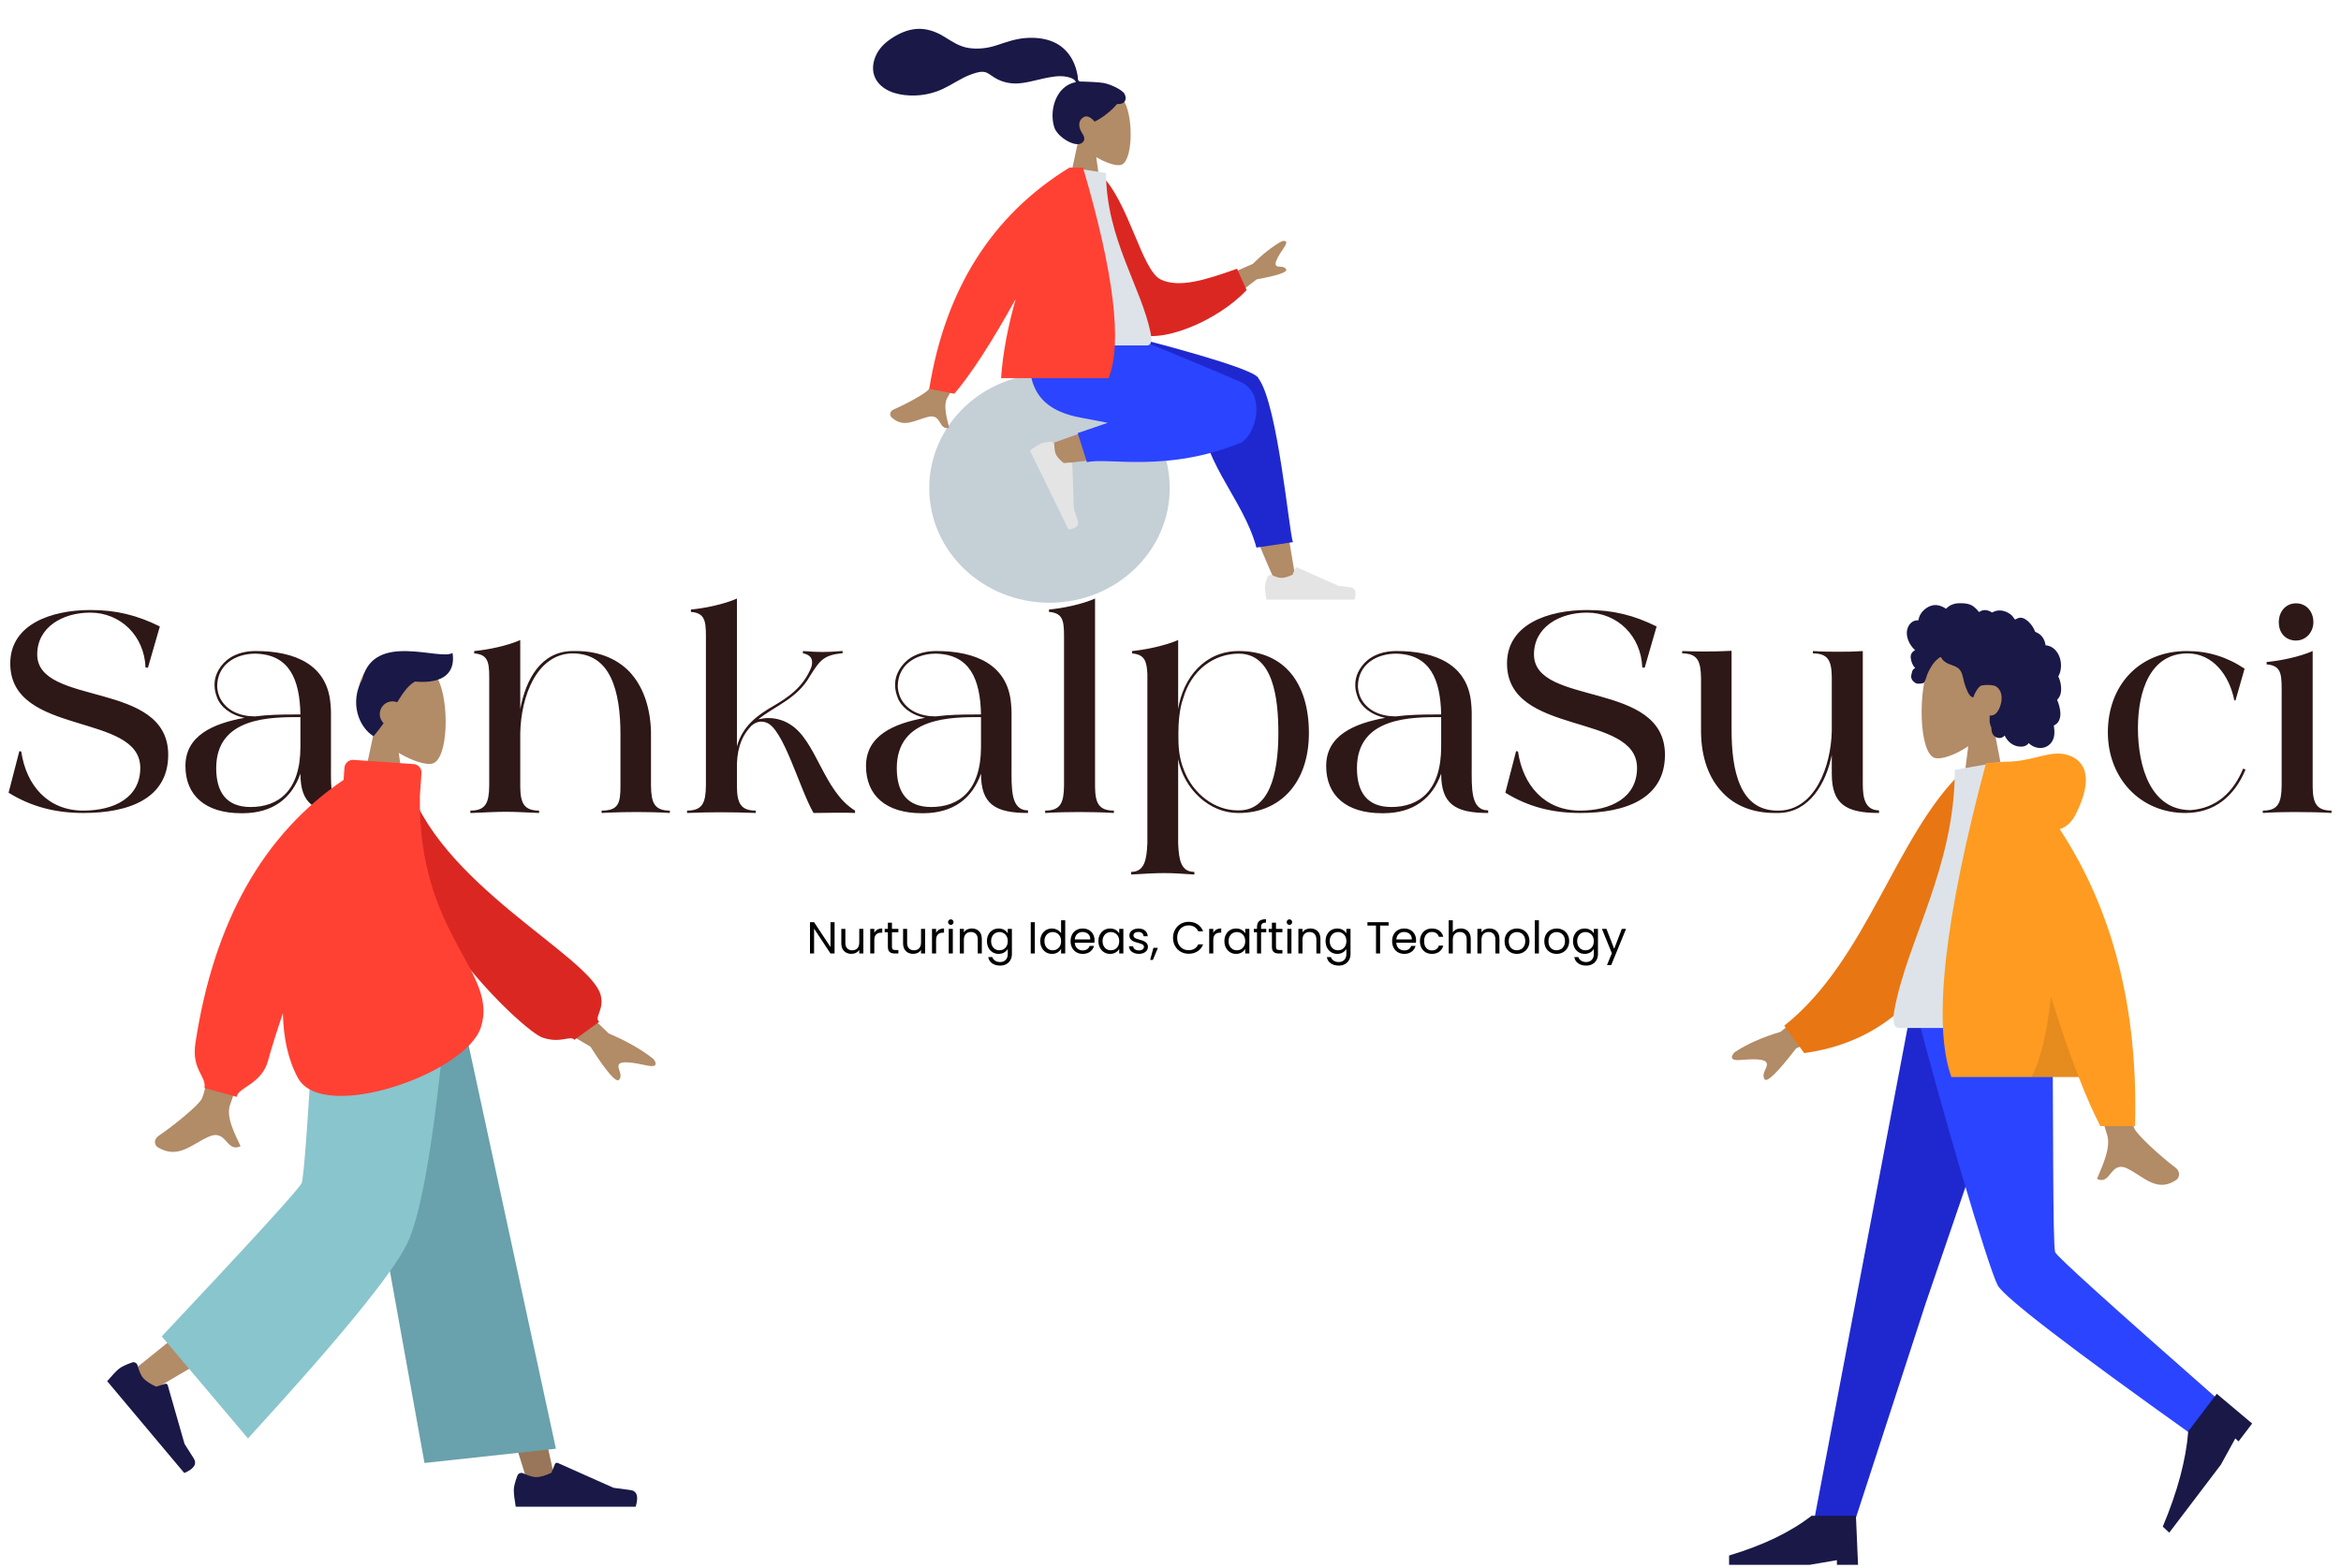 <svg width="1148" height="769" viewBox="0 0 1148 769" fill="none" xmlns="http://www.w3.org/2000/svg">
<path fill-rule="evenodd" clip-rule="evenodd" d="M977.316 354.881C982.093 348.684 985.326 341.09 984.786 332.581C983.229 308.065 952.346 313.458 946.339 325.832C940.332 338.206 941.045 369.594 948.809 371.805C951.906 372.687 958.502 370.527 965.215 366.055L961.001 398.998H985.881L977.316 354.881Z" fill="#B28B67"/>
<path fill-rule="evenodd" clip-rule="evenodd" d="M935.317 308.678C935.832 306.677 937.218 304.963 939.085 304.455C939.538 304.331 940.006 304.282 940.472 304.302C940.639 304.31 940.686 304.363 940.764 304.234C940.822 304.138 940.823 303.904 940.847 303.792C940.921 303.442 941.014 303.096 941.129 302.759C941.52 301.611 942.176 300.595 942.968 299.739C944.449 298.137 946.449 297.032 948.528 296.832C949.666 296.722 950.795 296.927 951.871 297.336C952.427 297.547 952.967 297.811 953.493 298.102C953.652 298.19 954.165 298.62 954.324 298.592C954.5 298.561 954.852 298.079 954.995 297.958C956.759 296.463 958.937 295.875 961.134 295.892C963.614 295.913 966.001 296.05 968.069 297.721C968.507 298.074 968.924 298.461 969.321 298.869C969.53 299.084 969.733 299.306 969.926 299.538C970.042 299.678 970.156 299.821 970.265 299.968C970.45 300.218 970.421 300.3 970.68 300.126C971.675 299.457 972.829 299.145 973.99 299.303C974.68 299.396 975.351 299.625 975.989 299.927C976.206 300.029 976.708 300.438 976.939 300.442C977.169 300.446 977.664 300.067 977.9 299.97C979.176 299.45 980.552 299.321 981.894 299.562C983.278 299.81 984.637 300.42 985.81 301.264C986.374 301.669 986.866 302.119 987.261 302.722C987.431 302.982 987.586 303.258 987.779 303.499C987.892 303.64 988.117 303.785 988.177 303.964C988.141 303.857 989.691 303.197 989.837 303.155C990.616 302.93 991.41 302.975 992.173 303.253C993.607 303.775 994.841 304.945 995.855 306.144C996.376 306.76 996.832 307.442 997.218 308.167C997.404 308.515 997.573 308.872 997.729 309.237C997.804 309.414 997.854 309.636 997.953 309.795C998.08 310 998.166 310.004 998.397 310.094C999.571 310.548 1000.64 311.318 1001.46 312.357C1002.28 313.409 1002.82 314.705 1003.04 316.069C1003.05 316.149 1003.06 316.482 1003.1 316.525C1003.16 316.585 1003.4 316.559 1003.49 316.57C1003.8 316.611 1004.1 316.67 1004.41 316.75C1004.97 316.896 1005.51 317.111 1006.02 317.392C1008.03 318.488 1009.46 320.543 1010.16 322.856C1010.9 325.283 1010.89 328.063 1010.01 330.445C1009.87 330.83 1009.7 331.203 1009.5 331.556C1009.38 331.773 1009.34 331.774 1009.42 332.001C1009.5 332.254 1009.67 332.5 1009.77 332.747C1010.11 333.555 1010.35 334.41 1010.5 335.285C1010.75 336.719 1010.87 338.226 1010.63 339.671C1010.51 340.342 1010.32 340.998 1010.02 341.595C1009.86 341.9 1009.68 342.189 1009.48 342.456C1009.37 342.595 1009.26 342.728 1009.14 342.855C1009.08 342.927 1008.99 342.991 1008.93 343.072C1008.79 343.269 1008.76 343.107 1008.83 343.397C1008.94 343.802 1009.16 344.203 1009.3 344.597C1009.45 345.004 1009.58 345.416 1009.69 345.833C1009.93 346.676 1010.14 347.534 1010.26 348.407C1010.51 350.084 1010.47 351.87 1009.75 353.408C1009.44 354.066 1009 354.644 1008.47 355.093C1008.21 355.312 1007.92 355.502 1007.63 355.657C1007.47 355.737 1007.28 355.772 1007.21 355.935C1007.13 356.11 1007.25 356.458 1007.27 356.654C1007.49 358.359 1007.6 360.149 1007.14 361.82C1006.72 363.359 1005.79 364.718 1004.58 365.617C1002.24 367.362 999.083 367.264 996.622 365.867C995.981 365.503 995.38 365.05 994.845 364.517C993.481 366.545 990.676 366.481 988.683 365.903C986.2 365.183 984.208 363.276 983.06 360.769C981.491 362.88 978.197 362.195 977.109 359.905C976.843 359.344 976.685 358.726 976.607 358.101C976.566 357.772 976.592 357.441 976.561 357.115C976.522 356.699 976.271 356.295 976.126 355.893C975.845 355.111 975.671 354.302 975.663 353.459C975.659 353.018 975.71 352.588 975.748 352.151C975.782 351.758 975.683 351.391 975.627 351.003C976.264 351.119 977.039 350.929 977.639 350.725C978.228 350.525 978.779 349.997 979.195 349.516C980.159 348.398 980.749 346.932 981.152 345.473C982.037 342.27 981.674 338.428 978.759 336.671C977.402 335.852 973.334 335.855 971.717 336.259C970.016 336.685 968.089 340.831 967.994 341.221C967.935 341.462 967.965 341.76 967.764 341.921C967.323 342.275 966.597 341.661 966.272 341.359C965.711 340.836 965.311 340.141 964.964 339.437C964.209 337.902 963.601 336.256 963.171 334.576C962.839 333.28 962.627 331.945 962.194 330.682C961.763 329.426 961.084 328.303 960.027 327.592C958.878 326.818 957.56 326.41 956.298 325.924C955.047 325.441 953.818 324.852 952.849 323.829C952.636 323.604 952.428 323.365 952.257 323.1C952.121 322.891 951.988 322.491 951.781 322.359C951.46 322.152 950.992 322.689 950.715 322.883C949.346 323.844 948.204 325.184 947.283 326.648C946.367 328.104 945.615 329.504 945.004 331.13C944.551 332.336 944.269 333.88 943.472 334.868C943.116 335.309 940.472 335.576 939.616 335.191C938.759 334.805 937.799 333.805 937.512 333.179C937.218 332.537 937.147 331.832 937.273 331.13C937.347 330.717 937.498 330.331 937.581 329.925C937.65 329.584 937.713 329.262 937.863 328.95C938.148 328.358 938.634 327.932 939.22 327.755C938.61 327.133 938.105 326.389 937.755 325.558C937.391 324.694 937.083 323.644 936.996 322.696C936.925 321.926 937.035 321.128 937.416 320.466C937.816 319.772 938.525 319.319 939.138 318.886C938.201 318.077 937.4 317.091 936.74 316.001C935.459 313.88 934.666 311.207 935.317 308.678Z" fill="#191847"/>
<path fill-rule="evenodd" clip-rule="evenodd" d="M994.097 493.802L944.252 639.556L909.315 746.984H889.393L937.418 493.802H994.097Z" fill="#1F28CF"/>
<path fill-rule="evenodd" clip-rule="evenodd" d="M1006.42 493.802C1006.96 543.813 1006.57 611.145 1007.83 614.262C1008.67 616.341 1034.85 640.02 1086.36 685.301L1076.09 704.596C1014.93 661.012 982.792 636.316 979.666 630.51C974.975 621.799 951.413 541.646 939.153 493.802H1006.42Z" fill="#2B44FF"/>
<path fill-rule="evenodd" clip-rule="evenodd" d="M1104.43 698.285L1087.08 683.699L1073.09 702.128C1072.01 716.022 1067.85 731.603 1060.6 748.873L1063.78 751.819L1089.1 718.47L1096.17 705.589L1097.76 707.061L1104.43 698.285Z" fill="#191847"/>
<path fill-rule="evenodd" clip-rule="evenodd" d="M911.163 767.605L910.127 743.547H888.357C878.034 751.567 864.557 758.059 847.926 763.023V767.605H887.32L900.797 765.314V767.605H911.163Z" fill="#191847"/>
<path fill-rule="evenodd" clip-rule="evenodd" d="M906.227 479.31L873.159 506.145C864.191 508.819 856.698 512.146 850.68 516.127C849.259 517.558 847.541 520.457 853.436 519.956C859.331 519.455 865.552 519.221 866.365 521.443C867.179 523.665 863.611 526.322 865.255 529.32C866.352 531.319 871.53 526.307 880.791 514.285L913.537 499.279L906.227 479.31ZM1033.19 480.236L1011.53 480.33C1024.9 528.05 1032.13 553.369 1033.19 556.289C1035.59 562.859 1030.51 572.864 1028.34 578.241C1035.41 581.737 1034.66 568.789 1043.58 573.375C1051.72 577.56 1057.91 585.144 1067.32 578.73C1068.47 577.942 1069.74 574.973 1066.68 572.653C1059.05 566.873 1048.06 556.758 1046.58 553.428C1044.55 548.887 1040.09 524.49 1033.19 480.236Z" fill="#B28B67"/>
<path fill-rule="evenodd" clip-rule="evenodd" d="M971.627 379.779L962.663 378.08C929.403 409.831 915.742 470.829 874.974 503.143L884.786 516.584C955.512 506.907 973.042 432.504 971.627 379.779Z" fill="#E87613"/>
<path fill-rule="evenodd" clip-rule="evenodd" d="M1010.7 504.271C974.761 504.271 948.322 504.271 931.387 504.271C927.763 504.271 928.446 498.488 928.97 495.57C935.016 461.888 958.621 425.58 958.621 377.635L981.5 373.67C1000.42 407.304 1006.97 448.714 1010.7 504.271Z" fill="#DDE3E9"/>
<path fill-rule="evenodd" clip-rule="evenodd" d="M1010.07 406.731C1013.39 405.675 1016.02 403.213 1017.96 399.345C1026.32 382.671 1023.3 373.49 1014.37 370.472C1005.43 367.454 997.461 373.67 983.222 373.67C982.448 373.67 981.739 373.724 981.094 373.831L973.932 374.283C953.383 451.247 947.715 502.595 956.93 528.329H1019.36C1023.06 537.861 1026.6 545.88 1029.98 552.388H1046.99C1048.59 495.183 1036.28 446.631 1010.07 406.731Z" fill="#FF9B21"/>
<path fill-rule="evenodd" clip-rule="evenodd" d="M1005.76 488.803C1003.8 506.957 1000.61 520.132 996.191 528.329H1019.36C1015.04 517.211 1010.51 504.036 1005.76 488.803Z" fill="black" fill-opacity="0.1"/>
<path d="M4.212 388.851L9.477 368.493L10.413 368.61C12.87 385.458 23.634 397.626 40.833 397.626C56.16 397.626 68.796 391.191 68.796 376.683C68.796 349.305 5.031 361.356 5.031 325.437C5.031 306.249 25.155 299.229 44.343 299.229C57.096 299.229 67.275 301.803 78.39 307.302L72.54 327.543L71.37 327.426C70.785 311.982 59.202 300.516 44.226 300.516C30.537 300.516 18.252 307.77 18.252 320.991C18.252 346.731 82.485 333.51 82.485 370.248C82.485 391.893 62.946 398.796 40.95 398.796C27.495 398.796 15.561 395.871 4.212 388.851ZM90.934 375.747C90.934 360.888 104.389 354.921 119.95 352.113C112.813 350.709 108.016 346.497 106.495 342.285C105.676 340.179 105.208 338.19 105.208 336.318C105.208 334.914 105.091 331.287 108.367 326.841C111.643 322.395 117.376 319.353 125.449 319.353C144.637 319.353 160.549 326.022 162.07 345.327C162.187 346.614 162.304 348.018 162.304 349.305V375.63C162.304 386.745 161.719 397.509 170.377 397.509V398.796C154.231 398.796 147.328 394.467 147.328 379.491C142.999 391.776 133.639 398.796 119.248 398.913C118.897 398.913 118.546 398.913 118.312 398.913C100.645 398.913 90.934 390.138 90.934 375.747ZM106.027 376.8C106.027 388.617 111.058 395.871 122.875 395.871C136.447 395.871 147.328 388.032 147.328 366.27V351.762C132.82 351.762 106.027 351.645 106.027 376.8ZM106.495 336.786C106.612 338.541 106.963 340.296 107.782 342.168C111.058 348.837 117.961 351.411 125.098 351.411C131.65 350.592 137.851 350.475 143.818 350.475H147.328C146.977 333.276 141.946 320.991 125.215 320.64C115.504 320.64 106.495 326.022 106.495 336.786ZM230.671 398.796V397.626C238.276 397.626 239.797 393.765 239.914 385.341V335.967C239.914 326.139 240.382 321.108 232.543 320.523V319.353C239.212 318.768 248.806 316.779 255.124 313.971V347.784C257.932 332.925 265.42 319.704 280.396 319.353C281.098 319.353 281.8 319.353 282.502 319.353C292.798 319.353 302.041 322.629 308.71 329.532C315.262 336.552 318.889 346.614 319.24 358.899V385.458C319.357 393.765 320.878 397.626 328.483 397.626V398.796C322.984 398.445 317.602 398.328 312.571 398.328C307.54 398.328 303.211 398.445 300.052 398.562C298.18 398.679 296.542 398.679 295.021 398.796V397.626C303.328 397.626 304.264 393.999 304.264 385.458V360.186C304.264 349.773 303.094 339.711 299.467 332.223C295.84 324.852 289.99 320.523 280.747 320.523C280.63 320.523 280.396 320.523 280.279 320.523C263.197 321.108 255.475 341.466 255.124 359.718V386.043C255.241 393.999 256.996 397.626 264.367 397.626V398.796C256.528 398.445 252.316 398.211 248.104 398.211C243.541 398.211 239.446 398.445 231.373 398.796H230.671ZM336.931 397.626C344.536 397.626 346.057 393.765 346.174 385.341V315.609C346.174 305.781 346.642 300.75 338.803 300.165V298.995C345.472 298.41 355.066 296.421 361.384 293.613V366.153C364.075 356.208 371.446 350.826 378.934 346.497C386.422 342.168 394.027 337.02 397.888 327.192C398.122 326.49 398.239 325.671 398.239 325.086C398.239 323.565 398.005 321.342 393.676 320.406L393.793 319.353C398.005 319.704 400.579 319.821 403.504 319.821C405.961 319.821 408.652 319.704 412.864 319.353H413.215V320.406C403.972 321.342 402.217 323.682 397.186 331.638C390.985 342.753 379.987 346.263 371.914 352.815C373.669 352.464 375.307 352.23 376.711 352.23C380.923 352.23 384.667 353.517 387.358 355.272C400.462 363.228 403.738 388.149 419.299 397.626V398.796C416.959 398.679 415.087 398.679 413.566 398.679H409.12C406.312 398.679 403.621 398.796 398.941 398.796C391.921 386.511 384.199 357.261 375.775 354.453C374.956 354.102 374.02 353.985 373.201 353.985C371.563 353.985 370.042 354.687 368.521 355.974C364.426 360.186 361.735 365.685 361.384 374.46V386.043C361.501 393.999 363.256 397.626 370.627 397.626V398.796C364.777 398.562 359.044 398.445 353.545 398.445C348.046 398.445 342.547 398.562 336.931 398.796V397.626ZM424.681 375.747C424.681 360.888 438.136 354.921 453.697 352.113C446.56 350.709 441.763 346.497 440.242 342.285C439.423 340.179 438.955 338.19 438.955 336.318C438.955 334.914 438.838 331.287 442.114 326.841C445.39 322.395 451.123 319.353 459.196 319.353C478.384 319.353 494.296 326.022 495.817 345.327C495.934 346.614 496.051 348.018 496.051 349.305V375.63C496.051 386.745 495.466 397.509 504.124 397.509V398.796C487.978 398.796 481.075 394.467 481.075 379.491C476.746 391.776 467.386 398.796 452.995 398.913C452.644 398.913 452.293 398.913 452.059 398.913C434.392 398.913 424.681 390.138 424.681 375.747ZM439.774 376.8C439.774 388.617 444.805 395.871 456.622 395.871C470.194 395.871 481.075 388.032 481.075 366.27V351.762C466.567 351.762 439.774 351.645 439.774 376.8ZM440.242 336.786C440.359 338.541 440.71 340.296 441.529 342.168C444.805 348.837 451.708 351.411 458.845 351.411C465.397 350.592 471.598 350.475 477.565 350.475H481.075C480.724 333.276 475.693 320.991 458.962 320.64C449.251 320.64 440.242 326.022 440.242 336.786ZM529.393 398.328C523.777 398.328 518.161 398.445 512.545 398.796V397.626C520.15 397.626 521.671 393.765 521.788 385.341V315.609C521.788 305.781 522.256 300.75 514.417 300.165V298.995C521.086 298.41 530.68 296.421 536.998 293.613V386.043C537.115 393.999 538.87 397.626 546.241 397.626V398.796C540.625 398.445 535.009 398.328 529.393 398.328ZM554.706 427.695C561.375 427.695 562.311 421.494 562.662 413.538V330.585C562.311 324.267 561.375 321.108 555.174 320.523V319.353C561.726 318.768 571.554 316.662 577.755 313.971V347.784C580.212 332.457 590.742 319.353 607.473 319.353C629.937 319.353 641.871 335.265 641.871 359.601C641.871 384.405 627.363 398.796 607.59 398.796C607.356 398.796 607.239 398.796 607.005 398.796C593.082 398.796 580.563 387.096 577.755 372.354V413.772C578.106 421.728 579.042 427.695 585.711 427.695V428.982C578.808 428.514 575.064 428.28 570.969 428.28C566.64 428.28 562.545 428.514 554.706 428.982V427.695ZM577.872 359.133C577.872 359.718 577.872 360.303 577.872 360.888C577.872 364.983 577.872 371.301 580.68 377.97C585.126 389.436 595.656 397.509 606.888 397.509C607.122 397.509 607.356 397.509 607.59 397.509C621.981 397.509 626.895 380.895 626.895 359.601C626.895 342.636 624.438 320.64 607.473 320.64C595.773 320.64 584.307 328.245 580.212 342.636C578.34 347.55 577.872 355.038 577.872 359.133ZM650.34 375.747C650.34 360.888 663.795 354.921 679.356 352.113C672.219 350.709 667.422 346.497 665.901 342.285C665.082 340.179 664.614 338.19 664.614 336.318C664.614 334.914 664.497 331.287 667.773 326.841C671.049 322.395 676.782 319.353 684.855 319.353C704.043 319.353 719.955 326.022 721.476 345.327C721.593 346.614 721.71 348.018 721.71 349.305V375.63C721.71 386.745 721.125 397.509 729.783 397.509V398.796C713.637 398.796 706.734 394.467 706.734 379.491C702.405 391.776 693.045 398.796 678.654 398.913C678.303 398.913 677.952 398.913 677.718 398.913C660.051 398.913 650.34 390.138 650.34 375.747ZM665.433 376.8C665.433 388.617 670.464 395.871 682.281 395.871C695.853 395.871 706.734 388.032 706.734 366.27V351.762C692.226 351.762 665.433 351.645 665.433 376.8ZM665.901 336.786C666.018 338.541 666.369 340.296 667.188 342.168C670.464 348.837 677.367 351.411 684.504 351.411C691.056 350.592 697.257 350.475 703.224 350.475H706.734C706.383 333.276 701.352 320.991 684.621 320.64C674.91 320.64 665.901 326.022 665.901 336.786ZM738.204 388.851L743.469 368.493L744.405 368.61C746.862 385.458 757.626 397.626 774.825 397.626C790.152 397.626 802.788 391.191 802.788 376.683C802.788 349.305 739.023 361.356 739.023 325.437C739.023 306.249 759.147 299.229 778.335 299.229C791.088 299.229 801.267 301.803 812.382 307.302L806.532 327.543L805.362 327.426C804.777 311.982 793.194 300.516 778.218 300.516C764.529 300.516 752.244 307.77 752.244 320.991C752.244 346.731 816.477 333.51 816.477 370.248C816.477 391.893 796.938 398.796 774.942 398.796C761.487 398.796 749.553 395.871 738.204 388.851ZM824.926 320.523V319.353C828.202 319.47 831.478 319.587 834.754 319.587C836.86 319.587 842.593 319.587 849.145 319.236V357.963C849.145 367.791 850.081 377.853 853.474 385.341C856.75 392.829 862.483 397.626 871.609 397.626C871.96 397.626 872.194 397.626 872.545 397.626C889.744 397.275 897.934 376.449 898.285 358.431V332.106C898.168 324.15 896.53 320.523 889.042 320.523V319.353C894.307 319.704 898.051 319.704 901.21 319.704C905.422 319.704 908.698 319.704 913.495 319.353V382.182C913.495 388.149 913.027 397.509 921.451 397.509V398.796C905.188 398.796 898.285 394.467 898.285 379.491V370.365C895.477 384.288 887.287 398.445 872.428 398.796C871.726 398.796 871.024 398.796 870.322 398.796C860.026 398.796 850.9 395.52 844.465 388.5C837.913 381.597 834.286 371.418 834.169 359.133V332.691C834.052 324.384 832.531 320.523 824.926 320.523ZM1033.67 359.25C1033.67 336.201 1049 319.353 1072.52 319.353C1082.81 319.353 1092.17 322.278 1100.72 328.011L1096.27 343.572H1095.68C1093.23 331.17 1085.15 320.523 1072.75 320.523C1054.5 320.523 1048.42 338.892 1048.42 357.144C1048.42 376.449 1054.85 397.392 1074.27 397.392C1086.91 396.456 1095.22 388.617 1100.01 377.034L1101.18 377.502C1095.68 390.723 1085.86 398.796 1071.7 398.796C1049.47 398.796 1033.67 381.597 1033.67 359.25ZM1109.66 397.626C1117.26 397.626 1118.78 393.765 1118.9 385.341V341.349C1118.9 331.521 1119.37 326.49 1111.53 325.905V324.735C1118.2 324.15 1127.79 322.161 1134.11 319.353V386.043C1134.23 393.999 1135.98 397.626 1143.35 397.626V398.796C1138.67 398.445 1132 398.328 1124.87 398.328C1119.84 398.328 1114.69 398.445 1109.66 398.796V397.626ZM1117.5 305.196C1117.5 300.048 1120.89 295.953 1125.92 295.953C1131.18 295.953 1134.46 300.165 1134.46 305.196C1134.46 309.993 1130.95 314.205 1125.92 314.205C1121.12 314.205 1117.5 310.812 1117.5 305.196Z" fill="#2D1717"/>
<path fill-rule="evenodd" clip-rule="evenodd" d="M528.639 69.595C525.11 65.457 522.722 60.386 523.121 54.704C524.271 38.333 547.084 41.934 551.522 50.197C555.959 58.46 555.432 79.42 549.697 80.897C547.41 81.485 542.537 80.043 537.578 77.057L540.691 99.055H522.312L528.639 69.595Z" fill="#B28B67"/>
<path fill-rule="evenodd" clip-rule="evenodd" d="M541.046 40.674C538.624 40.277 532.102 40.005 530.899 40.005C530.13 40.005 529.297 40.18 528.842 39.475C528.469 38.898 528.606 37.921 528.495 37.251C528.365 36.473 528.182 35.705 527.996 34.938C527.468 32.758 526.669 30.683 525.552 28.735C523.455 25.081 520.383 22.218 516.505 20.553C512.222 18.714 507.376 18.293 502.769 18.666C497.84 19.065 493.377 20.69 488.723 22.22C484.287 23.678 479.642 24.252 475.003 23.54C470.329 22.823 466.797 20.292 462.855 17.89C458.819 15.431 454.207 13.823 449.436 14.193C444.982 14.538 440.877 16.375 437.195 18.829C433.749 21.125 430.906 23.887 429.301 27.775C427.574 31.957 427.576 36.548 430.415 40.244C434.531 45.602 442.172 46.987 448.529 46.849C452.206 46.77 455.817 46.099 459.288 44.88C463.918 43.253 467.919 40.496 472.25 38.259C474.283 37.209 476.384 36.347 478.586 35.726C480.723 35.123 482.828 34.847 484.762 36.136C486.809 37.501 488.643 38.841 490.985 39.695C493.231 40.514 495.611 40.972 498.004 40.954C502.661 40.918 507.251 39.468 511.773 38.498C515.461 37.706 519.408 36.917 523.167 37.678C524.736 37.996 527.028 38.651 527.595 40.28C518.057 42.007 514.311 53.79 517 62.44C518.451 67.109 527.174 72.566 530.566 70.112C532.715 68.557 531.41 66.516 530.566 65.168C528.949 62.587 528.396 59.272 531.388 57.476C533.968 55.926 536.682 59.606 536.733 59.602C537.442 59.546 543.57 56.084 547.793 51.031C551.958 51.278 552.59 48.534 551.596 46.291C550.601 44.047 544.393 41.223 541.046 40.674Z" fill="#191847"/>
<path d="M514.654 295.66C547.22 295.66 573.62 270.486 573.62 239.432C573.62 208.379 547.22 183.205 514.654 183.205C482.088 183.205 455.688 208.379 455.688 239.432C455.688 270.486 482.088 295.66 514.654 295.66Z" fill="#C5CFD6"/>
<path fill-rule="evenodd" clip-rule="evenodd" d="M626.083 286.985C616.272 265.291 609.176 246.4 606.327 236.434C601.451 219.368 597.74 204.352 596.803 198.744C594.567 185.371 614.004 184.593 616.573 191.239C620.462 201.298 627.25 234.347 635.407 284.267L626.083 286.985ZM512.271 218.902C521.274 215.348 552.799 204.223 568.004 201.076C572.374 200.172 576.609 199.332 580.59 198.572C592.424 196.315 598.556 217.643 587.158 219.282C558.772 223.363 518.531 227.577 515.087 228.05C510.261 228.713 506.613 221.136 512.271 218.902Z" fill="#B28B67"/>
<path fill-rule="evenodd" clip-rule="evenodd" d="M587.854 192.703L539.159 167.941V162.55H544.95C592.06 174.542 616.133 182.227 617.169 185.605C617.18 185.642 617.191 185.678 617.2 185.714C617.224 185.746 617.247 185.777 617.27 185.808C626.606 198.635 632.197 261.255 634.032 265.944L616.142 268.61C609.299 243.26 587.404 225.6 587.986 195.238C587.829 194.347 587.789 193.502 587.854 192.703Z" fill="#1F28CF"/>
<path fill-rule="evenodd" clip-rule="evenodd" d="M543.205 207.41C538.75 206.519 534.647 205.724 531.136 205.109C508.458 201.135 501.845 189.008 505.755 162.55H547.538C554.364 164.508 589.835 179.368 608.239 187.272C620.419 192.503 616.579 211.36 609.682 216.268C609.644 216.569 609.52 216.773 609.299 216.865C572.193 232.228 542.839 224.167 533.033 226.743L528.497 212.45L543.205 207.41Z" fill="#2B44FF"/>
<path fill-rule="evenodd" clip-rule="evenodd" d="M515.346 216.63C512.915 216.861 511.19 217.226 510.17 217.723C508.929 218.327 507.219 219.415 505.041 220.988C505.743 222.427 512.056 235.355 523.98 259.772C527.806 259.156 529.322 257.698 528.527 255.397C527.733 253.096 527.092 251.175 526.605 249.634L525.843 227.691C525.828 227.268 525.474 226.938 525.051 226.952C525.044 226.953 525.037 226.953 525.029 226.953L521.651 227.165C519.731 225.612 518.464 224.207 517.85 222.95C517.352 221.929 517.076 220.318 517.023 218.116C517.002 217.272 516.3 216.603 515.455 216.623C515.418 216.624 515.382 216.626 515.346 216.63Z" fill="#E4E4E4"/>
<path fill-rule="evenodd" clip-rule="evenodd" d="M621.618 282.962C620.761 285.247 620.333 286.956 620.333 288.091C620.333 289.47 620.563 291.483 621.023 294.13C622.625 294.13 637.022 294.13 664.215 294.13C665.337 290.423 664.689 288.422 662.271 288.126C659.853 287.831 657.844 287.564 656.245 287.326L636.169 278.385C635.783 278.213 635.33 278.387 635.158 278.772C635.155 278.779 635.152 278.786 635.15 278.792L633.859 281.919C631.621 282.963 629.801 283.485 628.402 283.485C627.265 283.485 625.694 283.026 623.69 282.108C622.922 281.756 622.012 282.093 621.66 282.861C621.645 282.895 621.631 282.928 621.618 282.962Z" fill="#E4E4E4"/>
<path fill-rule="evenodd" clip-rule="evenodd" d="M586.638 141.602L614.386 129.429C619.247 124.59 623.941 120.912 628.468 118.396C629.821 117.965 632.134 117.835 629.666 121.435C627.199 125.035 624.766 128.933 625.752 130.194C626.738 131.456 629.594 130.064 630.722 132.115C631.474 133.483 626.66 135.119 616.28 137.024L595.498 152.941L586.638 141.602ZM474.456 144.955L490.149 148.065C474.367 177.445 465.904 193.017 464.759 194.779C462.182 198.746 464.586 206.015 465.474 209.843C459.903 211.139 462.1 202.762 455.05 204.511C448.615 206.107 443.159 210.204 437.159 204.679C436.421 204 435.881 201.876 438.396 200.787C444.663 198.074 453.921 192.994 455.422 191.022C457.469 188.332 463.814 172.976 474.456 144.955Z" fill="#B28B67"/>
<path fill-rule="evenodd" clip-rule="evenodd" d="M532.799 86.304L539.421 85.169C553.844 99.146 559.73 132.724 569.342 137.169C578.43 141.371 591.312 137.305 606.625 131.814L611.315 142.281C597.401 157.318 567.761 170.022 555.746 162.769C536.537 151.174 532.103 109.76 532.799 86.304Z" fill="#DB2721"/>
<path fill-rule="evenodd" clip-rule="evenodd" d="M503.933 169.435C530.484 169.435 550.015 169.435 562.525 169.435C565.202 169.435 564.697 165.573 564.31 163.624C559.844 141.133 542.407 116.888 542.407 84.872L525.507 82.225C511.528 104.684 506.693 132.336 503.933 169.435Z" fill="#DDE3E9"/>
<path fill-rule="evenodd" clip-rule="evenodd" d="M498.089 146.663C486.145 168.186 476.105 183.682 467.969 193.15L455.688 190.747C463.599 141.735 486.509 105.561 524.416 82.225H527.467H531.108C546.28 133.891 550.463 168.316 543.656 185.5H490.914C491.749 172.926 494.424 159.628 498.089 146.663Z" fill="#FF4133"/>
<path fill-rule="evenodd" clip-rule="evenodd" d="M183.373 359.143C178.567 353.502 175.314 346.589 175.858 338.843C177.424 316.525 208.492 321.435 214.535 332.699C220.579 343.964 219.861 372.537 212.05 374.55C208.935 375.353 202.3 373.386 195.546 369.316L199.785 399.305H174.756L183.373 359.143Z" fill="#B28B67"/>
<path fill-rule="evenodd" clip-rule="evenodd" d="M203.497 334.333C200.1 336.233 197.683 339.793 194.773 344.463C194.064 344.184 193.293 344.031 192.485 344.031C189.029 344.031 186.228 346.833 186.228 350.289C186.228 352.043 186.95 353.629 188.113 354.765C186.665 356.809 185.042 358.944 183.183 361.146C176.244 356.984 171.083 344.85 177.708 333.137C183.409 309.676 215.709 324.238 221.923 320.281C223.281 328.795 218.9 335.66 203.497 334.333Z" fill="#191847"/>
<path fill-rule="evenodd" clip-rule="evenodd" d="M173.748 489.844L224.935 619.399L259.266 728.928H272.823L220.338 489.844H173.748Z" fill="#997659"/>
<path fill-rule="evenodd" clip-rule="evenodd" d="M163.441 489.844C162.896 535.37 154.946 596.665 153.676 599.503C152.83 601.395 123.602 625.454 65.992 671.681L75.329 681.673C143.303 642.039 178.863 619.579 182.009 614.293C186.727 606.364 202.088 533.398 214.421 489.844H163.441Z" fill="#B28B67"/>
<path fill-rule="evenodd" clip-rule="evenodd" d="M64.743 668.345C61.607 669.453 59.447 670.504 58.262 671.498C56.822 672.707 54.921 674.711 52.56 677.51C53.962 679.182 66.565 694.202 90.369 722.57C95.223 720.493 96.745 718.063 94.937 715.281C93.129 712.5 91.649 710.17 90.498 708.293L82.261 679.515C82.102 678.961 81.525 678.641 80.971 678.799C80.962 678.802 80.952 678.805 80.943 678.808L76.548 680.202C73.498 678.781 71.361 677.34 70.136 675.88C69.14 674.694 68.245 672.653 67.449 669.759C67.144 668.648 65.996 667.995 64.885 668.301C64.837 668.314 64.79 668.329 64.743 668.345Z" fill="#191847"/>
<path fill-rule="evenodd" clip-rule="evenodd" d="M253.715 723.871C252.549 726.986 251.965 729.316 251.965 730.863C251.965 732.743 252.278 735.488 252.905 739.096C255.087 739.096 274.694 739.096 311.726 739.096C313.255 734.042 312.372 731.314 309.079 730.911C305.786 730.508 303.05 730.145 300.872 729.82L273.532 717.632C273.006 717.397 272.39 717.634 272.155 718.16C272.151 718.169 272.147 718.178 272.143 718.187L270.386 722.45C267.337 723.872 264.86 724.583 262.954 724.583C261.405 724.583 259.266 723.958 256.538 722.707C255.491 722.227 254.252 722.687 253.772 723.734C253.752 723.779 253.733 723.825 253.715 723.871Z" fill="#191847"/>
<path fill-rule="evenodd" clip-rule="evenodd" d="M208.164 717.646L272.619 710.651L224.85 489.844H167.119L208.164 717.646Z" fill="#69A1AC"/>
<path fill-rule="evenodd" clip-rule="evenodd" d="M79.324 655.56L121.603 705.604C166.135 656.968 192.097 625.232 199.489 610.398C206.882 595.564 213.527 555.379 219.426 489.844H154.432C151.21 547.499 149.038 577.668 147.916 580.351C146.794 583.034 123.93 608.104 79.324 655.56Z" fill="#89C5CC"/>
<path fill-rule="evenodd" clip-rule="evenodd" d="M267.843 477.237L298.492 506.944C307.41 510.724 314.717 514.897 320.413 519.464C321.694 520.999 323.088 523.941 317.062 522.624C311.035 521.308 304.636 520.193 303.503 522.14C302.371 524.088 305.708 527.072 303.615 529.62C302.219 531.319 297.526 525.915 289.534 513.407L257.663 494.738L267.843 477.237ZM117.967 450.351L141.659 450.439C123.614 508.525 114.035 538.938 112.923 541.677C110.419 547.842 115.717 557.23 117.983 562.276C110.604 565.556 111.39 553.407 102.081 557.71C93.585 561.637 87.122 568.753 77.306 562.735C76.099 561.995 74.776 559.209 77.972 557.032C85.933 551.609 97.404 542.117 98.955 538.993C101.068 534.732 107.406 505.185 117.967 450.351Z" fill="#B28B67"/>
<path fill-rule="evenodd" clip-rule="evenodd" d="M190.16 383.575L199.516 381.981C214.254 433.744 289.979 469.027 294.627 488.377C296.332 495.473 291.192 499.061 293.847 501.222L281.687 510.067C279.627 507.68 275.233 512.046 266.055 508.992C256.878 505.937 190.16 444.867 190.16 383.575Z" fill="#DB2721"/>
<path fill-rule="evenodd" clip-rule="evenodd" d="M205.898 390.457C204.819 458.987 244.692 476.468 235.81 503.959C228.476 526.661 158.278 551.065 146.13 528.812C141.213 519.804 138.982 508.91 138.729 497.065C135.624 506.165 133.169 513.999 131.363 520.567C128.247 531.897 116.167 533.698 116.167 538.063L100.252 533.698C101.331 527.768 93.828 524.881 95.84 511.633C104.853 452.275 129.071 409.248 168.493 382.553L168.91 376.63C169.076 374.334 171.068 372.602 173.365 372.758L202.818 374.804C205.116 374.96 206.85 376.953 206.69 379.251C206.69 379.251 206.69 379.254 206.686 379.255L205.898 390.457Z" fill="#FF4133"/>
<path d="M409.268 467.718H407.266L399.214 455.508V467.718H397.212V452.362H399.214L407.266 464.55V452.362H409.268V467.718ZM423.373 455.662V467.718H421.371V465.936C420.99 466.552 420.454 467.036 419.765 467.388C419.09 467.725 418.342 467.894 417.521 467.894C416.582 467.894 415.739 467.703 414.991 467.322C414.243 466.926 413.649 466.339 413.209 465.562C412.784 464.785 412.571 463.839 412.571 462.724V455.662H414.551V462.46C414.551 463.648 414.852 464.565 415.453 465.21C416.054 465.841 416.876 466.156 417.917 466.156C418.988 466.156 419.831 465.826 420.447 465.166C421.063 464.506 421.371 463.545 421.371 462.284V455.662H423.373ZM428.755 457.62C429.107 456.931 429.606 456.395 430.251 456.014C430.911 455.633 431.711 455.442 432.649 455.442V457.51H432.121C429.877 457.51 428.755 458.727 428.755 461.162V467.718H426.753V455.662H428.755V457.62ZM437.402 457.312V464.418C437.402 465.005 437.527 465.423 437.776 465.672C438.026 465.907 438.458 466.024 439.074 466.024H440.548V467.718H438.744C437.63 467.718 436.794 467.461 436.236 466.948C435.679 466.435 435.4 465.591 435.4 464.418V457.312H433.838V455.662H435.4V452.626H437.402V455.662H440.548V457.312H437.402ZM453.666 455.662V467.718H451.664V465.936C451.283 466.552 450.747 467.036 450.058 467.388C449.383 467.725 448.635 467.894 447.814 467.894C446.875 467.894 446.032 467.703 445.284 467.322C444.536 466.926 443.942 466.339 443.502 465.562C443.077 464.785 442.864 463.839 442.864 462.724V455.662H444.844V462.46C444.844 463.648 445.145 464.565 445.746 465.21C446.347 465.841 447.169 466.156 448.21 466.156C449.281 466.156 450.124 465.826 450.74 465.166C451.356 464.506 451.664 463.545 451.664 462.284V455.662H453.666ZM459.048 457.62C459.4 456.931 459.899 456.395 460.544 456.014C461.204 455.633 462.004 455.442 462.942 455.442V457.51H462.414C460.17 457.51 459.048 458.727 459.048 461.162V467.718H457.046V455.662H459.048V457.62ZM466.287 453.704C465.906 453.704 465.583 453.572 465.319 453.308C465.055 453.044 464.923 452.721 464.923 452.34C464.923 451.959 465.055 451.636 465.319 451.372C465.583 451.108 465.906 450.976 466.287 450.976C466.654 450.976 466.962 451.108 467.211 451.372C467.475 451.636 467.607 451.959 467.607 452.34C467.607 452.721 467.475 453.044 467.211 453.308C466.962 453.572 466.654 453.704 466.287 453.704ZM467.255 455.662V467.718H465.253V455.662H467.255ZM476.541 455.442C478.008 455.442 479.196 455.889 480.105 456.784C481.015 457.664 481.469 458.94 481.469 460.612V467.718H479.489V460.898C479.489 459.695 479.189 458.779 478.587 458.148C477.986 457.503 477.165 457.18 476.123 457.18C475.067 457.18 474.224 457.51 473.593 458.17C472.977 458.83 472.669 459.791 472.669 461.052V467.718H470.667V455.662H472.669V457.378C473.065 456.762 473.601 456.285 474.275 455.948C474.965 455.611 475.72 455.442 476.541 455.442ZM489.712 455.464C490.753 455.464 491.662 455.691 492.44 456.146C493.232 456.601 493.818 457.173 494.2 457.862V455.662H496.224V467.982C496.224 469.082 495.989 470.057 495.52 470.908C495.05 471.773 494.376 472.448 493.496 472.932C492.63 473.416 491.618 473.658 490.46 473.658C488.876 473.658 487.556 473.284 486.5 472.536C485.444 471.788 484.82 470.769 484.63 469.478H486.61C486.83 470.211 487.284 470.798 487.974 471.238C488.663 471.693 489.492 471.92 490.46 471.92C491.56 471.92 492.454 471.575 493.144 470.886C493.848 470.197 494.2 469.229 494.2 467.982V465.452C493.804 466.156 493.217 466.743 492.44 467.212C491.662 467.681 490.753 467.916 489.712 467.916C488.641 467.916 487.666 467.652 486.786 467.124C485.92 466.596 485.238 465.855 484.74 464.902C484.241 463.949 483.992 462.863 483.992 461.646C483.992 460.414 484.241 459.336 484.74 458.412C485.238 457.473 485.92 456.747 486.786 456.234C487.666 455.721 488.641 455.464 489.712 455.464ZM494.2 461.668C494.2 460.759 494.016 459.967 493.65 459.292C493.283 458.617 492.784 458.104 492.154 457.752C491.538 457.385 490.856 457.202 490.108 457.202C489.36 457.202 488.678 457.378 488.062 457.73C487.446 458.082 486.954 458.595 486.588 459.27C486.221 459.945 486.038 460.737 486.038 461.646C486.038 462.57 486.221 463.377 486.588 464.066C486.954 464.741 487.446 465.261 488.062 465.628C488.678 465.98 489.36 466.156 490.108 466.156C490.856 466.156 491.538 465.98 492.154 465.628C492.784 465.261 493.283 464.741 493.65 464.066C494.016 463.377 494.2 462.577 494.2 461.668ZM507.474 452.384V467.718H505.472V452.384H507.474ZM510.138 461.646C510.138 460.414 510.387 459.336 510.886 458.412C511.385 457.473 512.067 456.747 512.932 456.234C513.812 455.721 514.795 455.464 515.88 455.464C516.819 455.464 517.691 455.684 518.498 456.124C519.305 456.549 519.921 457.114 520.346 457.818V451.438H522.37V467.718H520.346V465.452C519.95 466.171 519.363 466.765 518.586 467.234C517.809 467.689 516.899 467.916 515.858 467.916C514.787 467.916 513.812 467.652 512.932 467.124C512.067 466.596 511.385 465.855 510.886 464.902C510.387 463.949 510.138 462.863 510.138 461.646ZM520.346 461.668C520.346 460.759 520.163 459.967 519.796 459.292C519.429 458.617 518.931 458.104 518.3 457.752C517.684 457.385 517.002 457.202 516.254 457.202C515.506 457.202 514.824 457.378 514.208 457.73C513.592 458.082 513.101 458.595 512.734 459.27C512.367 459.945 512.184 460.737 512.184 461.646C512.184 462.57 512.367 463.377 512.734 464.066C513.101 464.741 513.592 465.261 514.208 465.628C514.824 465.98 515.506 466.156 516.254 466.156C517.002 466.156 517.684 465.98 518.3 465.628C518.931 465.261 519.429 464.741 519.796 464.066C520.163 463.377 520.346 462.577 520.346 461.668ZM536.753 461.228C536.753 461.609 536.731 462.013 536.687 462.438H527.051C527.125 463.626 527.528 464.557 528.261 465.232C529.009 465.892 529.911 466.222 530.967 466.222C531.833 466.222 532.551 466.024 533.123 465.628C533.71 465.217 534.121 464.675 534.355 464H536.511C536.189 465.159 535.543 466.105 534.575 466.838C533.607 467.557 532.405 467.916 530.967 467.916C529.823 467.916 528.797 467.659 527.887 467.146C526.993 466.633 526.289 465.907 525.775 464.968C525.262 464.015 525.005 462.915 525.005 461.668C525.005 460.421 525.255 459.329 525.753 458.39C526.252 457.451 526.949 456.733 527.843 456.234C528.753 455.721 529.794 455.464 530.967 455.464C532.111 455.464 533.123 455.713 534.003 456.212C534.883 456.711 535.558 457.4 536.027 458.28C536.511 459.145 536.753 460.128 536.753 461.228ZM534.685 460.81C534.685 460.047 534.517 459.395 534.179 458.852C533.842 458.295 533.38 457.877 532.793 457.598C532.221 457.305 531.583 457.158 530.879 457.158C529.867 457.158 529.002 457.481 528.283 458.126C527.579 458.771 527.176 459.666 527.073 460.81H534.685ZM538.648 461.646C538.648 460.414 538.897 459.336 539.396 458.412C539.895 457.473 540.577 456.747 541.442 456.234C542.322 455.721 543.297 455.464 544.368 455.464C545.424 455.464 546.341 455.691 547.118 456.146C547.895 456.601 548.475 457.173 548.856 457.862V455.662H550.88V467.718H548.856V465.474C548.46 466.178 547.866 466.765 547.074 467.234C546.297 467.689 545.387 467.916 544.346 467.916C543.275 467.916 542.307 467.652 541.442 467.124C540.577 466.596 539.895 465.855 539.396 464.902C538.897 463.949 538.648 462.863 538.648 461.646ZM548.856 461.668C548.856 460.759 548.673 459.967 548.306 459.292C547.939 458.617 547.441 458.104 546.81 457.752C546.194 457.385 545.512 457.202 544.764 457.202C544.016 457.202 543.334 457.378 542.718 457.73C542.102 458.082 541.611 458.595 541.244 459.27C540.877 459.945 540.694 460.737 540.694 461.646C540.694 462.57 540.877 463.377 541.244 464.066C541.611 464.741 542.102 465.261 542.718 465.628C543.334 465.98 544.016 466.156 544.764 466.156C545.512 466.156 546.194 465.98 546.81 465.628C547.441 465.261 547.939 464.741 548.306 464.066C548.673 463.377 548.856 462.577 548.856 461.668ZM558.531 467.916C557.607 467.916 556.778 467.762 556.045 467.454C555.312 467.131 554.732 466.691 554.307 466.134C553.882 465.562 553.647 464.909 553.603 464.176H555.671C555.73 464.777 556.008 465.269 556.507 465.65C557.02 466.031 557.688 466.222 558.509 466.222C559.272 466.222 559.873 466.053 560.313 465.716C560.753 465.379 560.973 464.953 560.973 464.44C560.973 463.912 560.738 463.523 560.269 463.274C559.8 463.01 559.074 462.753 558.091 462.504C557.196 462.269 556.463 462.035 555.891 461.8C555.334 461.551 554.85 461.191 554.439 460.722C554.043 460.238 553.845 459.607 553.845 458.83C553.845 458.214 554.028 457.649 554.395 457.136C554.762 456.623 555.282 456.219 555.957 455.926C556.632 455.618 557.402 455.464 558.267 455.464C559.602 455.464 560.68 455.801 561.501 456.476C562.322 457.151 562.762 458.075 562.821 459.248H560.819C560.775 458.617 560.518 458.111 560.049 457.73C559.594 457.349 558.978 457.158 558.201 457.158C557.482 457.158 556.91 457.312 556.485 457.62C556.06 457.928 555.847 458.331 555.847 458.83C555.847 459.226 555.972 459.556 556.221 459.82C556.485 460.069 556.808 460.275 557.189 460.436C557.585 460.583 558.128 460.751 558.817 460.942C559.682 461.177 560.386 461.411 560.929 461.646C561.472 461.866 561.934 462.203 562.315 462.658C562.711 463.113 562.916 463.707 562.931 464.44C562.931 465.1 562.748 465.694 562.381 466.222C562.014 466.75 561.494 467.168 560.819 467.476C560.159 467.769 559.396 467.916 558.531 467.916ZM567.825 464.946L565.361 470.864H564.019L565.625 464.946H567.825ZM575.236 460.04C575.236 458.544 575.573 457.202 576.248 456.014C576.922 454.811 577.839 453.873 578.998 453.198C580.171 452.523 581.469 452.186 582.892 452.186C584.564 452.186 586.023 452.589 587.27 453.396C588.516 454.203 589.426 455.347 589.998 456.828H587.6C587.174 455.904 586.558 455.193 585.752 454.694C584.96 454.195 584.006 453.946 582.892 453.946C581.821 453.946 580.86 454.195 580.01 454.694C579.159 455.193 578.492 455.904 578.008 456.828C577.524 457.737 577.282 458.808 577.282 460.04C577.282 461.257 577.524 462.328 578.008 463.252C578.492 464.161 579.159 464.865 580.01 465.364C580.86 465.863 581.821 466.112 582.892 466.112C584.006 466.112 584.96 465.87 585.752 465.386C586.558 464.887 587.174 464.176 587.6 463.252H589.998C589.426 464.719 588.516 465.855 587.27 466.662C586.023 467.454 584.564 467.85 582.892 467.85C581.469 467.85 580.171 467.52 578.998 466.86C577.839 466.185 576.922 465.254 576.248 464.066C575.573 462.878 575.236 461.536 575.236 460.04ZM594.98 457.62C595.332 456.931 595.831 456.395 596.476 456.014C597.136 455.633 597.935 455.442 598.874 455.442V457.51H598.346C596.102 457.51 594.98 458.727 594.98 461.162V467.718H592.978V455.662H594.98V457.62ZM600.437 461.646C600.437 460.414 600.686 459.336 601.185 458.412C601.684 457.473 602.366 456.747 603.231 456.234C604.111 455.721 605.086 455.464 606.157 455.464C607.213 455.464 608.13 455.691 608.907 456.146C609.684 456.601 610.264 457.173 610.645 457.862V455.662H612.669V467.718H610.645V465.474C610.249 466.178 609.655 466.765 608.863 467.234C608.086 467.689 607.176 467.916 606.135 467.916C605.064 467.916 604.096 467.652 603.231 467.124C602.366 466.596 601.684 465.855 601.185 464.902C600.686 463.949 600.437 462.863 600.437 461.646ZM610.645 461.668C610.645 460.759 610.462 459.967 610.095 459.292C609.728 458.617 609.23 458.104 608.599 457.752C607.983 457.385 607.301 457.202 606.553 457.202C605.805 457.202 605.123 457.378 604.507 457.73C603.891 458.082 603.4 458.595 603.033 459.27C602.666 459.945 602.483 460.737 602.483 461.646C602.483 462.57 602.666 463.377 603.033 464.066C603.4 464.741 603.891 465.261 604.507 465.628C605.123 465.98 605.805 466.156 606.553 466.156C607.301 466.156 607.983 465.98 608.599 465.628C609.23 465.261 609.728 464.741 610.095 464.066C610.462 463.377 610.645 462.577 610.645 461.668ZM620.958 457.312H618.428V467.718H616.426V457.312H614.864V455.662H616.426V454.804C616.426 453.455 616.771 452.472 617.46 451.856C618.164 451.225 619.286 450.91 620.826 450.91V452.582C619.946 452.582 619.323 452.758 618.956 453.11C618.604 453.447 618.428 454.012 618.428 454.804V455.662H620.958V457.312ZM625.734 457.312V464.418C625.734 465.005 625.859 465.423 626.108 465.672C626.358 465.907 626.79 466.024 627.406 466.024H628.88V467.718H627.076C625.962 467.718 625.126 467.461 624.568 466.948C624.011 466.435 623.732 465.591 623.732 464.418V457.312H622.17V455.662H623.732V452.626H625.734V455.662H628.88V457.312H625.734ZM632.34 453.704C631.959 453.704 631.636 453.572 631.372 453.308C631.108 453.044 630.976 452.721 630.976 452.34C630.976 451.959 631.108 451.636 631.372 451.372C631.636 451.108 631.959 450.976 632.34 450.976C632.707 450.976 633.015 451.108 633.264 451.372C633.528 451.636 633.66 451.959 633.66 452.34C633.66 452.721 633.528 453.044 633.264 453.308C633.015 453.572 632.707 453.704 632.34 453.704ZM633.308 455.662V467.718H631.306V455.662H633.308ZM642.594 455.442C644.061 455.442 645.249 455.889 646.158 456.784C647.067 457.664 647.522 458.94 647.522 460.612V467.718H645.542V460.898C645.542 459.695 645.241 458.779 644.64 458.148C644.039 457.503 643.217 457.18 642.176 457.18C641.12 457.18 640.277 457.51 639.646 458.17C639.03 458.83 638.722 459.791 638.722 461.052V467.718H636.72V455.662H638.722V457.378C639.118 456.762 639.653 456.285 640.328 455.948C641.017 455.611 641.773 455.442 642.594 455.442ZM655.764 455.464C656.806 455.464 657.715 455.691 658.492 456.146C659.284 456.601 659.871 457.173 660.252 457.862V455.662H662.276V467.982C662.276 469.082 662.042 470.057 661.572 470.908C661.103 471.773 660.428 472.448 659.548 472.932C658.683 473.416 657.671 473.658 656.512 473.658C654.928 473.658 653.608 473.284 652.552 472.536C651.496 471.788 650.873 470.769 650.682 469.478H652.662C652.882 470.211 653.337 470.798 654.026 471.238C654.716 471.693 655.544 471.92 656.512 471.92C657.612 471.92 658.507 471.575 659.196 470.886C659.9 470.197 660.252 469.229 660.252 467.982V465.452C659.856 466.156 659.27 466.743 658.492 467.212C657.715 467.681 656.806 467.916 655.764 467.916C654.694 467.916 653.718 467.652 652.838 467.124C651.973 466.596 651.291 465.855 650.792 464.902C650.294 463.949 650.044 462.863 650.044 461.646C650.044 460.414 650.294 459.336 650.792 458.412C651.291 457.473 651.973 456.747 652.838 456.234C653.718 455.721 654.694 455.464 655.764 455.464ZM660.252 461.668C660.252 460.759 660.069 459.967 659.702 459.292C659.336 458.617 658.837 458.104 658.206 457.752C657.59 457.385 656.908 457.202 656.16 457.202C655.412 457.202 654.73 457.378 654.114 457.73C653.498 458.082 653.007 458.595 652.64 459.27C652.274 459.945 652.09 460.737 652.09 461.646C652.09 462.57 652.274 463.377 652.64 464.066C653.007 464.741 653.498 465.261 654.114 465.628C654.73 465.98 655.412 466.156 656.16 466.156C656.908 466.156 657.59 465.98 658.206 465.628C658.837 465.261 659.336 464.741 659.702 464.066C660.069 463.377 660.252 462.577 660.252 461.668ZM680.963 452.384V454.012H676.783V467.718H674.781V454.012H670.579V452.384H680.963ZM694.427 461.228C694.427 461.609 694.405 462.013 694.361 462.438H684.725C684.798 463.626 685.202 464.557 685.935 465.232C686.683 465.892 687.585 466.222 688.641 466.222C689.506 466.222 690.225 466.024 690.797 465.628C691.384 465.217 691.794 464.675 692.029 464H694.185C693.862 465.159 693.217 466.105 692.249 466.838C691.281 467.557 690.078 467.916 688.641 467.916C687.497 467.916 686.47 467.659 685.561 467.146C684.666 466.633 683.962 465.907 683.449 464.968C682.936 464.015 682.679 462.915 682.679 461.668C682.679 460.421 682.928 459.329 683.427 458.39C683.926 457.451 684.622 456.733 685.517 456.234C686.426 455.721 687.468 455.464 688.641 455.464C689.785 455.464 690.797 455.713 691.677 456.212C692.557 456.711 693.232 457.4 693.701 458.28C694.185 459.145 694.427 460.128 694.427 461.228ZM692.359 460.81C692.359 460.047 692.19 459.395 691.853 458.852C691.516 458.295 691.054 457.877 690.467 457.598C689.895 457.305 689.257 457.158 688.553 457.158C687.541 457.158 686.676 457.481 685.957 458.126C685.253 458.771 684.85 459.666 684.747 460.81H692.359ZM696.322 461.668C696.322 460.421 696.571 459.336 697.07 458.412C697.568 457.473 698.258 456.747 699.138 456.234C700.032 455.721 701.052 455.464 702.196 455.464C703.677 455.464 704.894 455.823 705.848 456.542C706.816 457.261 707.454 458.258 707.762 459.534H705.606C705.4 458.801 704.997 458.221 704.396 457.796C703.809 457.371 703.076 457.158 702.196 457.158C701.052 457.158 700.128 457.554 699.424 458.346C698.72 459.123 698.368 460.231 698.368 461.668C698.368 463.12 698.72 464.242 699.424 465.034C700.128 465.826 701.052 466.222 702.196 466.222C703.076 466.222 703.809 466.017 704.396 465.606C704.982 465.195 705.386 464.609 705.606 463.846H707.762C707.439 465.078 706.794 466.068 705.826 466.816C704.858 467.549 703.648 467.916 702.196 467.916C701.052 467.916 700.032 467.659 699.138 467.146C698.258 466.633 697.568 465.907 697.07 464.968C696.571 464.029 696.322 462.929 696.322 461.668ZM716.417 455.442C717.326 455.442 718.148 455.64 718.881 456.036C719.614 456.417 720.186 456.997 720.597 457.774C721.022 458.551 721.235 459.497 721.235 460.612V467.718H719.255V460.898C719.255 459.695 718.954 458.779 718.353 458.148C717.752 457.503 716.93 457.18 715.889 457.18C714.833 457.18 713.99 457.51 713.359 458.17C712.743 458.83 712.435 459.791 712.435 461.052V467.718H710.433V451.438H712.435V457.378C712.831 456.762 713.374 456.285 714.063 455.948C714.767 455.611 715.552 455.442 716.417 455.442ZM730.379 455.442C731.846 455.442 733.034 455.889 733.943 456.784C734.853 457.664 735.307 458.94 735.307 460.612V467.718H733.327V460.898C733.327 459.695 733.027 458.779 732.425 458.148C731.824 457.503 731.003 457.18 729.961 457.18C728.905 457.18 728.062 457.51 727.431 458.17C726.815 458.83 726.507 459.791 726.507 461.052V467.718H724.505V455.662H726.507V457.378C726.903 456.762 727.439 456.285 728.113 455.948C728.803 455.611 729.558 455.442 730.379 455.442ZM743.835 467.916C742.706 467.916 741.679 467.659 740.755 467.146C739.846 466.633 739.127 465.907 738.599 464.968C738.086 464.015 737.829 462.915 737.829 461.668C737.829 460.436 738.093 459.351 738.621 458.412C739.164 457.459 739.897 456.733 740.821 456.234C741.745 455.721 742.779 455.464 743.923 455.464C745.067 455.464 746.101 455.721 747.025 456.234C747.949 456.733 748.675 457.451 749.203 458.39C749.746 459.329 750.017 460.421 750.017 461.668C750.017 462.915 749.739 464.015 749.181 464.968C748.639 465.907 747.898 466.633 746.959 467.146C746.021 467.659 744.979 467.916 743.835 467.916ZM743.835 466.156C744.554 466.156 745.229 465.987 745.859 465.65C746.49 465.313 746.996 464.807 747.377 464.132C747.773 463.457 747.971 462.636 747.971 461.668C747.971 460.7 747.781 459.879 747.399 459.204C747.018 458.529 746.519 458.031 745.903 457.708C745.287 457.371 744.62 457.202 743.901 457.202C743.168 457.202 742.493 457.371 741.877 457.708C741.276 458.031 740.792 458.529 740.425 459.204C740.059 459.879 739.875 460.7 739.875 461.668C739.875 462.651 740.051 463.479 740.403 464.154C740.77 464.829 741.254 465.335 741.855 465.672C742.457 465.995 743.117 466.156 743.835 466.156ZM754.652 451.438V467.718H752.65V451.438H754.652ZM763.322 467.916C762.192 467.916 761.166 467.659 760.242 467.146C759.332 466.633 758.614 465.907 758.086 464.968C757.572 464.015 757.316 462.915 757.316 461.668C757.316 460.436 757.58 459.351 758.108 458.412C758.65 457.459 759.384 456.733 760.308 456.234C761.232 455.721 762.266 455.464 763.41 455.464C764.554 455.464 765.588 455.721 766.512 456.234C767.436 456.733 768.162 457.451 768.69 458.39C769.232 459.329 769.504 460.421 769.504 461.668C769.504 462.915 769.225 464.015 768.668 464.968C768.125 465.907 767.384 466.633 766.446 467.146C765.507 467.659 764.466 467.916 763.322 467.916ZM763.322 466.156C764.04 466.156 764.715 465.987 765.346 465.65C765.976 465.313 766.482 464.807 766.864 464.132C767.26 463.457 767.458 462.636 767.458 461.668C767.458 460.7 767.267 459.879 766.886 459.204C766.504 458.529 766.006 458.031 765.39 457.708C764.774 457.371 764.106 457.202 763.388 457.202C762.654 457.202 761.98 457.371 761.364 457.708C760.762 458.031 760.278 458.529 759.912 459.204C759.545 459.879 759.362 460.7 759.362 461.668C759.362 462.651 759.538 463.479 759.89 464.154C760.256 464.829 760.74 465.335 761.342 465.672C761.943 465.995 762.603 466.156 763.322 466.156ZM777.108 455.464C778.149 455.464 779.059 455.691 779.836 456.146C780.628 456.601 781.215 457.173 781.596 457.862V455.662H783.62V467.982C783.62 469.082 783.385 470.057 782.916 470.908C782.447 471.773 781.772 472.448 780.892 472.932C780.027 473.416 779.015 473.658 777.856 473.658C776.272 473.658 774.952 473.284 773.896 472.536C772.84 471.788 772.217 470.769 772.026 469.478H774.006C774.226 470.211 774.681 470.798 775.37 471.238C776.059 471.693 776.888 471.92 777.856 471.92C778.956 471.92 779.851 471.575 780.54 470.886C781.244 470.197 781.596 469.229 781.596 467.982V465.452C781.2 466.156 780.613 466.743 779.836 467.212C779.059 467.681 778.149 467.916 777.108 467.916C776.037 467.916 775.062 467.652 774.182 467.124C773.317 466.596 772.635 465.855 772.136 464.902C771.637 463.949 771.388 462.863 771.388 461.646C771.388 460.414 771.637 459.336 772.136 458.412C772.635 457.473 773.317 456.747 774.182 456.234C775.062 455.721 776.037 455.464 777.108 455.464ZM781.596 461.668C781.596 460.759 781.413 459.967 781.046 459.292C780.679 458.617 780.181 458.104 779.55 457.752C778.934 457.385 778.252 457.202 777.504 457.202C776.756 457.202 776.074 457.378 775.458 457.73C774.842 458.082 774.351 458.595 773.984 459.27C773.617 459.945 773.434 460.737 773.434 461.646C773.434 462.57 773.617 463.377 773.984 464.066C774.351 464.741 774.842 465.261 775.458 465.628C776.074 465.98 776.756 466.156 777.504 466.156C778.252 466.156 778.934 465.98 779.55 465.628C780.181 465.261 780.679 464.741 781.046 464.066C781.413 463.377 781.596 462.577 781.596 461.668ZM797.387 455.662L790.127 473.394H788.059L790.435 467.586L785.573 455.662H787.795L791.579 465.43L795.319 455.662H797.387Z" fill="black"/>
</svg>
